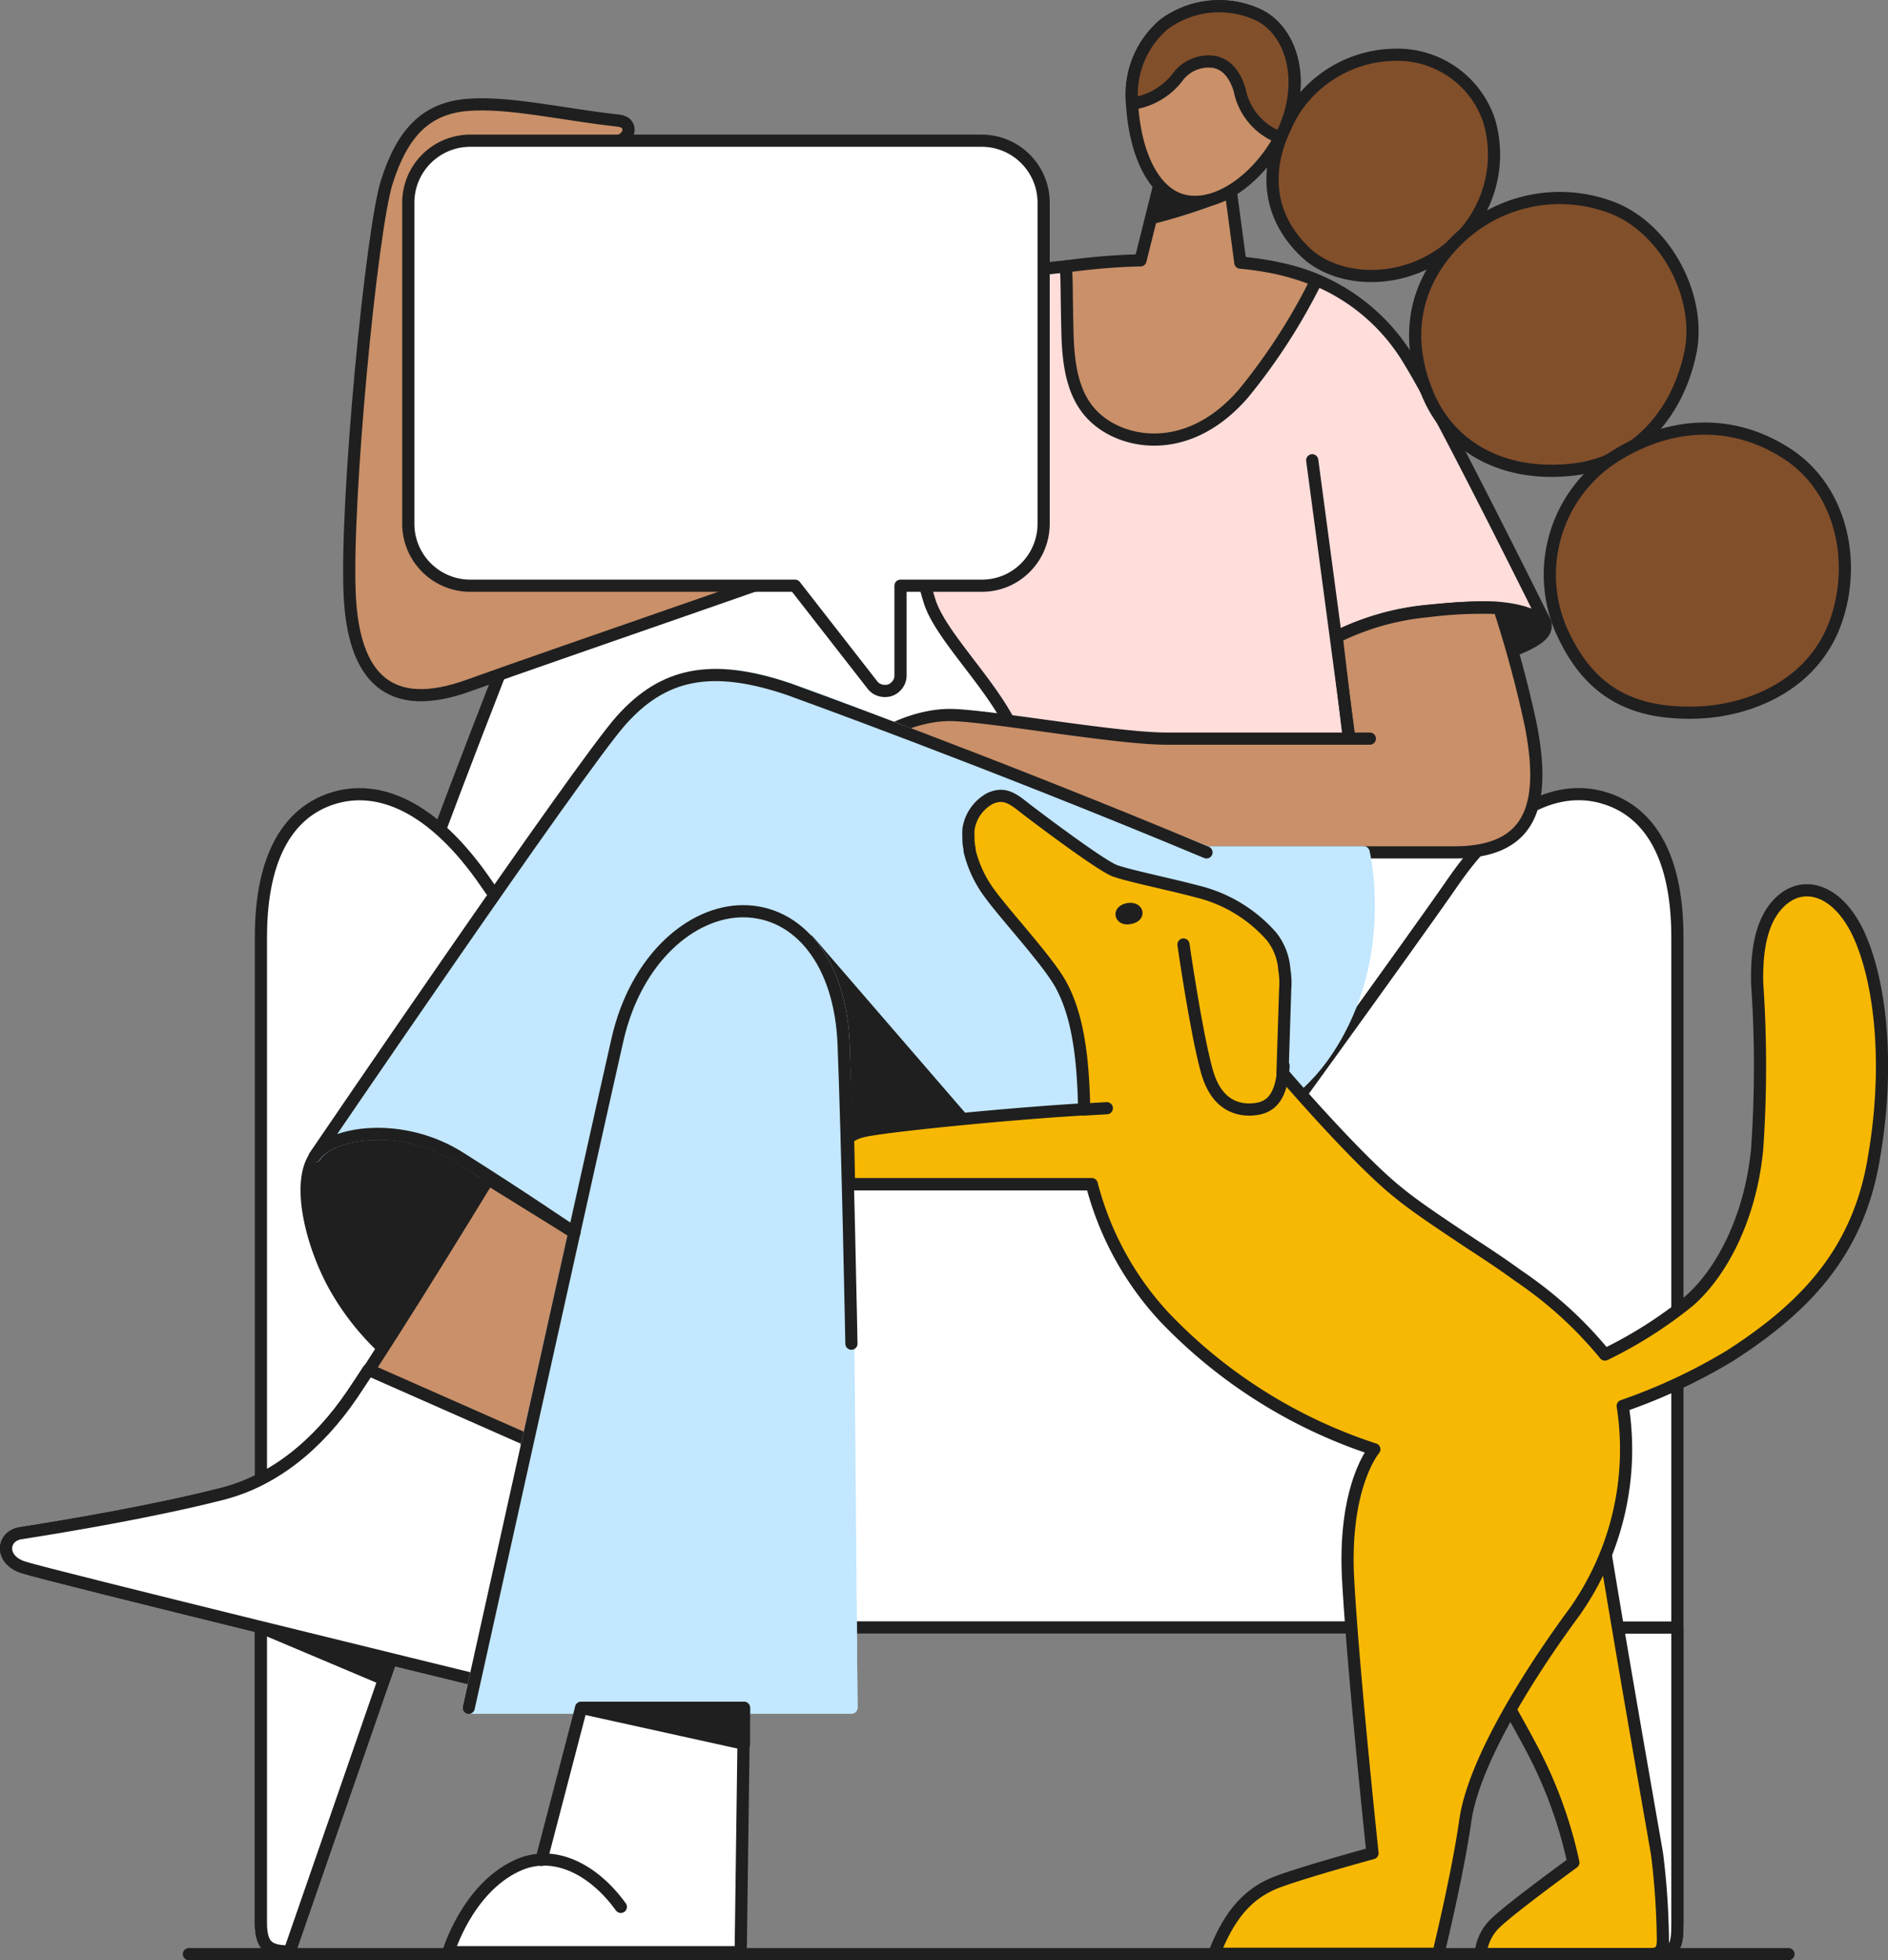 <svg xmlns="http://www.w3.org/2000/svg" xmlns:xlink="http://www.w3.org/1999/xlink" viewBox="0 0 155 160.91">
	<rect x="0" y="0" width="155" height="160.91" fill="#808080" stroke="none"/>
	<defs>
		<style>
			.cls-1,
			.cls-9 {
				fill: none;
			}
			.cls-2 {
				clip-path: url(#clip-path);
			}
			.cls-3 {
				fill: #1f1f1f;
			}
			.cls-11,
			.cls-3,
			.cls-4,
			.cls-5,
			.cls-6,
			.cls-7,
			.cls-9 {
				stroke: #1f1f1f;
			}
			.cls-10,
			.cls-11,
			.cls-3,
			.cls-4,
			.cls-5,
			.cls-6,
			.cls-7,
			.cls-9 {
				stroke-linecap: round;
				stroke-linejoin: round;
			}
			.cls-4 {
				fill: #824f2b;
			}
			.cls-5,
			.cls-8 {
				fill: #fff;
			}
			.cls-6 {
				fill: #c99069;
			}
			.cls-7 {
				fill: #ffdddb;
			}
			.cls-10 {
				fill: #c2e7ff;
				stroke: #c2e7ff;
			}
			.cls-11 {
				fill: #f7b804;
			}
		</style>
		<clipPath id="clip-path" transform="translate(0.08 0.08)">
			<rect class="cls-1" width="154.84" height="160.75" />
		</clipPath>
	</defs>
	<path class="cls-3" d="M126.72,51c-2.42-1.7-6.24-1.22-9.58-.91a22.34,22.34,0,0,0-6.44,1.63l7.51,3c4.29-.59,8.1-1.93,8.53-3.06a.72.72,0,0,0,.07-.33A.9.9,0,0,0,126.72,51Z" transform="translate(0.08 0.08)" />
	<path class="cls-4" d="M106.16,9a10,10,0,0,1,8.15-4.58,7.93,7.93,0,0,1,7.87,5.43,9.82,9.82,0,0,1-2.79,10c-3.89,3.61-9.51,3.36-12.22.85S103.05,14.21,106.16,9Z" transform="translate(0.08 0.08)" />
	<path class="cls-5" d="M124.55,72.14c0-.48-8-21.55-11.11-28.64S100.25,29,79.65,29h-.16c-20.6,0-30.74,7.41-33.8,14.48S34.58,71.65,34.58,72.14L36.67,100h85.79Z" transform="translate(0.08 0.08)" />
	<path class="cls-6" d="M75.3,43.17c-5.31,2.1-30,10.52-36.85,13-6.6,2.41-9.5-.64-9.82-7.41-.36-7.56,1.77-29.93,3.06-33.95s3.22-6,6.6-6.28,7.88.8,12.39,1.29c1.32.14,1,1.61-.32,1.77s-11.59,1.93-11.59,1.93l1,29.78s18.67-12.23,23-13.52S75.3,43.17,75.3,43.17Z" transform="translate(0.08 0.08)" />
	<path class="cls-7" d="M81.9,22.58c5.53-1.18,17.86-1.77,22.85-.65a16.08,16.08,0,0,1,10.94,7.73c2.58,4.18,11.11,21.4,11.11,21.4-2.4-1.77-6.27-1.29-9.65-1a21.35,21.35,0,0,0-7.46,2.11L112,69.9l-28.11-.17s.43-7.51-1-10.3c-1.77-3.54-5.63-7.24-6.6-10a15.57,15.57,0,0,1-.8-4.83l-8.85,2.09L57.28,32.39C64,28.85,72.08,24.67,81.9,22.58Z" transform="translate(0.08 0.08)" />
	<path class="cls-5" d="M131.84,65.49c-3.86-1.3-8.37.64-12.66,6.87-3.45,5-17.81,24.78-17.81,24.78H57.6S43.24,77.36,39.79,72.36c-4.29-6.23-8.8-8.15-12.66-6.87-3.29,1.09-5.79,4.4-5.79,11.37v80.89c0,2.06.78,2.34,2.36,2.36l9.22-26.6h92.16s10.46,26.61,10.62,26.61c1.72,0,1.93-.22,1.93-2.37V76.86C137.63,69.89,135.13,66.58,131.84,65.49Z" transform="translate(0.08 0.08)" />
	<path class="cls-8" d="M21.34,133.43v24.32c0,2.06.78,2.34,2.36,2.36l9.22-26.6" transform="translate(0.08 0.08)" />
	<path class="cls-9" d="M21.34,133.43v24.32c0,2.06.78,2.34,2.36,2.36l9.22-26.6" transform="translate(0.08 0.08)" />
	<path class="cls-5" d="M125.08,133.52s10.46,26.6,10.62,26.6c1.72,0,1.93-.22,1.93-2.37V133.52Z" transform="translate(0.08 0.08)" />
	<path class="cls-3" d="M21.34,133.43v.07l10.11,4.27,1.48-4.26Z" transform="translate(0.08 0.08)" />
	<path class="cls-3" d="M37.75,95c-4.54-2.91-10.06-2.27-11.74-.44l-.22.28c-1.59,2.27-.21,7.44,1.63,10.71A21.16,21.16,0,0,0,34,112.69L44.44,99.35C42.71,98.21,40.3,96.63,37.75,95Z" transform="translate(0.08 0.08)" />
	<path class="cls-6" d="M123,49.83a35.44,35.44,0,0,0-5.89.26,21.35,21.35,0,0,0-7.45,2.11l1,8.35h-15c-4,0-13.84-1.77-17.38-1.93s-7.08,2.09-7.56,2.9,2.58.48,4.67.64,16.58,7.73,21.4,7.73h22.52c6.44,0,7.54-4,6.28-10.46A94.33,94.33,0,0,0,123,49.83Z" transform="translate(0.08 0.08)" />
	<path class="cls-10" d="M25.79,94.83S47.51,62.91,51,59.05s7.36-4.73,13.73-2.57C71.33,58.73,99,69.88,99,69.88h12.87s2.2,9.17-3.43,16.9c-4.28,5.87-14.8,10.3-30.68,10.3H69.34l.49,43H38.4l8.69-39s-4.4-2.95-9.34-6.11C33,91.93,27.13,92.79,25.79,94.83Z" transform="translate(0.08 0.08)" />
	<path class="cls-10" d="M52.88,160.17H36.78s1.51-5.15,5.58-7.08S51,154.8,52.88,160.17Z" transform="translate(0.08 0.08)" />
	<path class="cls-6" d="M104.75,21.93a24.91,24.91,0,0,0-3-.45l-1.36-10.17-4.67,1.3-2.17,8.68a52.75,52.75,0,0,0-6.15.51c.12.81.07,1.93.15,5.22.06,2.92.43,5.72,2.57,7.44,2.45,2,7.53,2.78,11.87-2.22a48.83,48.83,0,0,0,6-9.3A20,20,0,0,0,104.75,21.93Z" transform="translate(0.08 0.08)" />
	<path class="cls-3" d="M101,15.63l-5.8-.81-.74,3A46.57,46.57,0,0,0,101,15.65Z" transform="translate(0.08 0.08)" />
	<path class="cls-6" d="M103.33,1.19a7.63,7.63,0,0,0-7.82.71,7.53,7.53,0,0,0-2.66,6.3c.18,4.28,1.84,8,4.75,8.27,2.75.29,5.88-2.27,7.52-5.47C107.21,6.92,106.11,2.63,103.33,1.19Z" transform="translate(0.08 0.08)" />
	<path class="cls-4" d="M103.33,1.19a7.63,7.63,0,0,0-7.82.71,7.53,7.53,0,0,0-2.66,6.3,1.77,1.77,0,0,0,0,.23,5.73,5.73,0,0,0,3.67-2.07A3.17,3.17,0,0,1,99.6,5c.81.15,1.63.77,2.09,2.3A5.26,5.26,0,0,0,104.51,11a1,1,0,0,0,.59.09l0,0C107.21,6.92,106.11,2.63,103.33,1.19Z" transform="translate(0.08 0.08)" />
	<path class="cls-4" d="M119.39,19.79a12,12,0,0,1,12.38-3c4.75,1.5,7.86,7.37,6.94,12-1.13,5.56-4.94,9.08-9.45,9.65-5.73.73-10.23-1.71-12.09-6.08S115.78,23.48,119.39,19.79Z" transform="translate(0.08 0.08)" />
	<path class="cls-4" d="M132.84,37.17c4.58-2.72,9.51-2.79,13.8,0s5.65,8.44,4.15,13.3c-1.79,5.82-7.44,7.8-11.51,7.94-5.81.2-9.12-2.06-11.23-6.87A11.51,11.51,0,0,1,132.84,37.17Z" transform="translate(0.08 0.08)" />
	<path class="cls-9" d="M110.65,60.18l-3-22.48" transform="translate(0.08 0.08)" />
	<path class="cls-6" d="M40,96.71s-7.51,12.34-11.15,17.7c-2.81,4.13-6.44,7.08-10.73,8.15C12.43,124,5.67,125.13,1.6,125.78c-1.5.23-1.72,2.14.21,2.79s37.12,9.22,37.12,9.22l8.15-36.69Z" transform="translate(0.08 0.08)" />
	<path class="cls-5" d="M43.17,118.1l-13-5.74c-.49.76-.95,1.45-1.36,2.06-2.81,4.12-6.44,7.08-10.73,8.15C12.43,124,5.67,125.14,1.6,125.78c-1.5.24-1.72,2.15.21,2.79s37.12,9.23,37.12,9.23l4.23-19Z" transform="translate(0.08 0.08)" />
	<path class="cls-3" d="M66.29,77.14,83.52,97.08H66.62Z" transform="translate(0.08 0.08)" />
	<path class="cls-10" d="M50.62,85.23c1.5-6.54,6.1-10.51,10.3-10.51,4.5,0,8,4.12,8.26,10.94.32,8,.64,54.44.64,54.44H38.4S49.1,91.88,50.62,85.23Z" transform="translate(0.08 0.08)" />
	<path class="cls-9" d="M110.7,60.55h1.68" transform="translate(0.08 0.08)" />
	<path class="cls-9" d="M47.08,101.11s-4.4-3-9.33-6.11c-4.77-3.06-10.62-2.2-12-.16,0,0,21.72-31.92,25.16-35.78s7.36-4.73,13.73-2.58c0,0,16.15,5.81,34.33,13.41" transform="translate(0.08 0.08)" />
	<path class="cls-9" d="M38.4,140.11S49.1,91.88,50.62,85.23s6.1-10.51,10.3-10.51c4.5,0,8,4.12,8.26,10.94.32,8,.64,24.56.64,24.56" transform="translate(0.08 0.08)" />
	<path class="cls-11" d="M130.12,116.45c.21,3.86,5.52,33.74,5.84,35.67a61.44,61.44,0,0,1,.48,7.08c0,1.07-.48,1.13-1.23,1.13H121.48a3.9,3.9,0,0,1,1.18-2.52c1.18-1.18,6.43-5,6.43-5a36.25,36.25,0,0,0-3.27-9.08c-2.79-5.37-6.22-10.08-7-16.3S130.12,116.45,130.12,116.45Z" transform="translate(0.08 0.08)" />
	<path class="cls-5" d="M80.52,11.47h-42a5.09,5.09,0,0,0-5.08,5.08V42.92A5.09,5.09,0,0,0,38.54,48H65.19l6.33,8.12a1.26,1.26,0,0,0,.65.46,1.4,1.4,0,0,0,.81,0,1.29,1.29,0,0,0,.64-.49,1.23,1.23,0,0,0,.23-.77V48h6.67a5.12,5.12,0,0,0,1.94-.38,5.1,5.1,0,0,0,3.14-4.7V16.55a5.09,5.09,0,0,0-5.08-5.08Z" transform="translate(0.08 0.08)" />
	<path class="cls-11" d="M152.76,77.18c-1.61-4-4.4-5-6.33-3.54s-2.31,4.3-2.25,7a99.32,99.32,0,0,1,0,13.57c-.5,5.37-2.74,10-5.58,12.5a35.49,35.49,0,0,1-6.92,4.4,32.77,32.77,0,0,0-3.49-3.65,34.7,34.7,0,0,0-3.64-2.83c-1.28-.93-2.59-1.8-3.84-2.61-2.28-1.52-4.53-3-6-4.21-3.44-2.74-9.5-9.82-9.5-9.82s.16-4.93.22-6.86a6.75,6.75,0,0,0-.07-1.62,4.92,4.92,0,0,0-1.06-2.73,11.82,11.82,0,0,0-6.17-3.7c-2-.54-5.42-1.24-6.65-1.67s-7.14-4.93-7.62-5.31c-1-.81-1.66-1.07-2.63-.65A3.44,3.44,0,0,0,79.43,68a4,4,0,0,0,0,.6,3.8,3.8,0,0,0,.09,1s0,.1,0,.15a9.6,9.6,0,0,0,1.2,2.86c1.07,1.77,5.15,6,6.33,8.2s1.77,5.21,1.87,9.87v.3c-6.62.39-16.53,1.4-18.12,1.79a3.43,3.43,0,0,0-1.07.43c-.25.16-.17.81-.17.81l.06,3.11H89.55A25.32,25.32,0,0,0,95.48,108a41.63,41.63,0,0,0,17.27,10.89s-2.58,3-2.15,10.73,2,22.42,2,22.42-5.31,1.45-7.67,2.31-4,2.52-5.33,5.95H118s1.58-6.43,2.22-10.94,4.72-11.37,9-17.17a23.13,23.13,0,0,0,3.92-16.86,46.56,46.56,0,0,0,8.79-4.11c6-3.86,10.6-8.41,11.86-16.42C155,87.7,154.39,81.19,152.76,77.18Z" transform="translate(0.08 0.08)" />
	<path class="cls-9" d="M88.85,91l1.94-.11" transform="translate(0.08 0.08)" />
	<path class="cls-9" d="M97.08,77.45s1,7,1.88,10.25c.78,3,2.62,3.43,4,3.27s2.18-1.08,2.34-3.55" transform="translate(0.08 0.08)" />
	<path class="cls-3" d="M92.52,75.3c-.59.06-.8-.59,0-.75S93.59,75.2,92.52,75.3Z" transform="translate(0.08 0.08)" />
	<path class="cls-8" d="M44.37,152.6l3.26-12.49H61l-.27,20.06h-24s1.51-5.15,5.58-7.08c3-1.44,6.3.21,8.58,3.36" transform="translate(0.08 0.08)" />
	<path class="cls-9" d="M44.37,152.6l3.26-12.49H61l-.27,20.06h-24s1.51-5.15,5.58-7.08c3-1.44,6.3.21,8.58,3.36" transform="translate(0.08 0.08)" />
	<path class="cls-9" d="M15.43,160.33H146.75" transform="translate(0.08 0.08)" />
	<path class="cls-3" d="M47.63,140.11,61,143.06v-2.95Z" transform="translate(0.08 0.08)" />
</svg>
